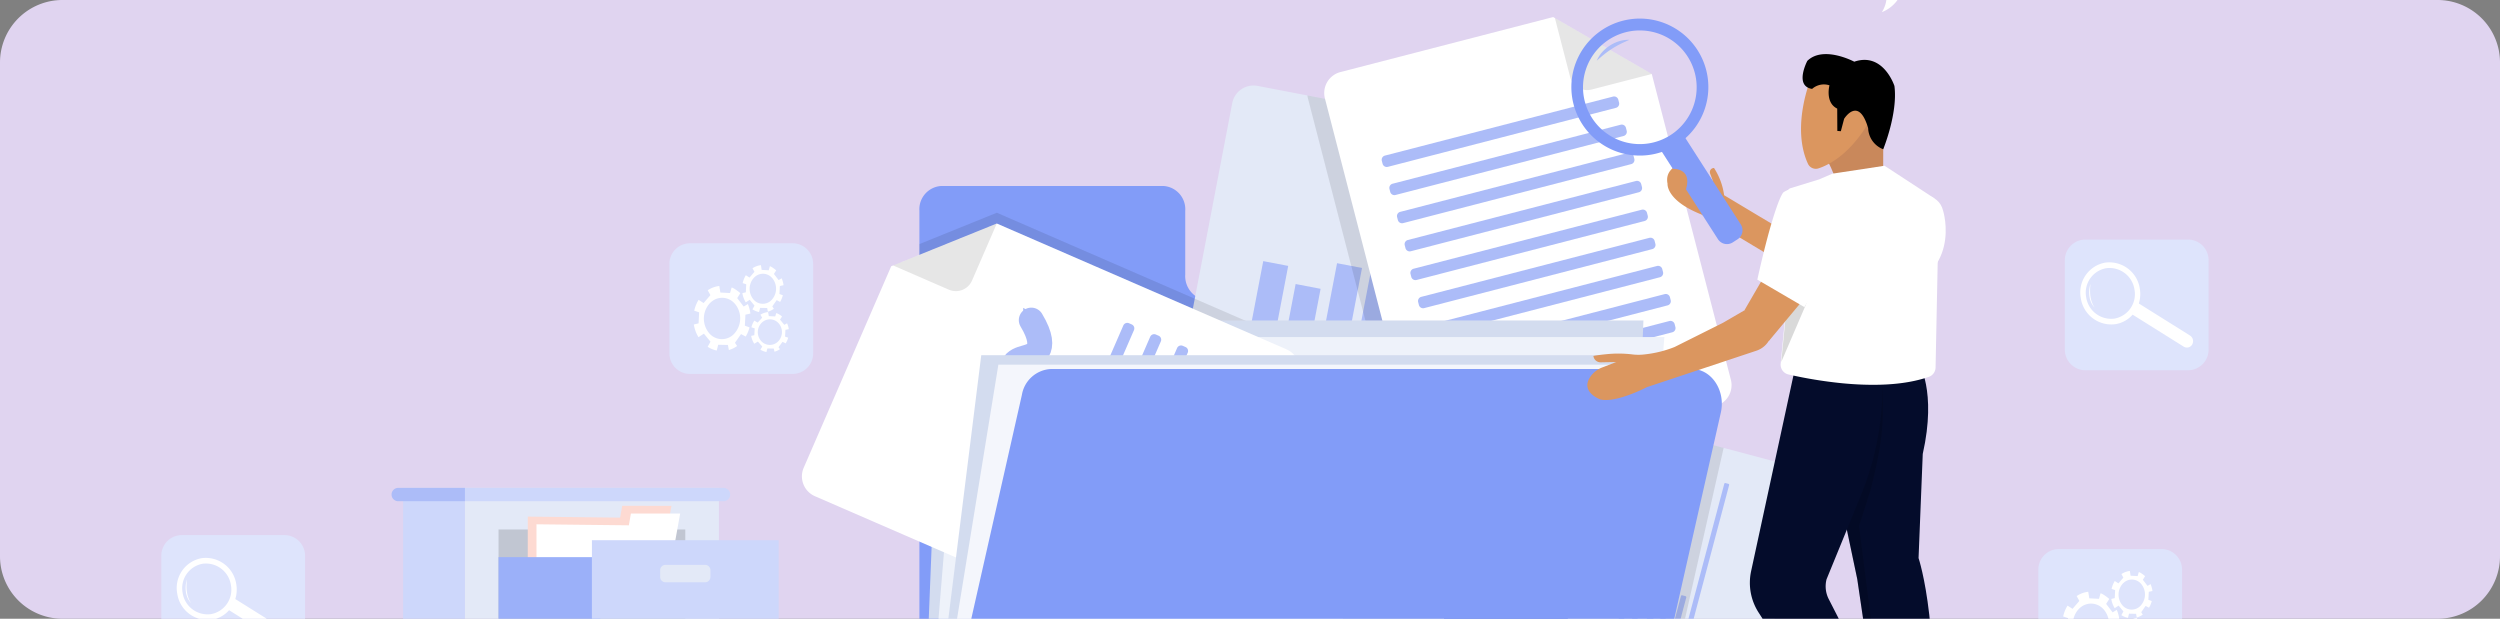 <svg xmlns="http://www.w3.org/2000/svg" xmlns:xlink="http://www.w3.org/1999/xlink" width="400" height="99" viewBox="0 0 400 99">
  <rect x="0" y="0" width="400" height="99" fill="#808080" stroke="none"/>
  <defs>
    <clipPath id="clip-path">
      <rect id="Rectángulo_409750" data-name="Rectángulo 409750" width="400" height="99" rx="10" transform="translate(1020.051 404)" fill="#c6e9f3"/>
    </clipPath>
    <clipPath id="clip-path-2">
      <rect id="Rectángulo_409749" data-name="Rectángulo 409749" width="348.384" height="152.119" fill="none"/>
    </clipPath>
    <clipPath id="clip-path-4">
      <rect id="Rectángulo_409717" data-name="Rectángulo 409717" width="343.229" height="5.947" fill="none"/>
    </clipPath>
    <clipPath id="clip-path-5">
      <rect id="Rectángulo_409718" data-name="Rectángulo 409718" width="12.058" height="14.716" fill="none"/>
    </clipPath>
    <clipPath id="clip-path-6">
      <rect id="Rectángulo_409725" data-name="Rectángulo 409725" width="36.916" height="61.006" fill="none"/>
    </clipPath>
    <clipPath id="clip-path-7">
      <rect id="Rectángulo_409726" data-name="Rectángulo 409726" width="60.816" height="67.759" fill="none"/>
    </clipPath>
    <clipPath id="clip-path-8">
      <rect id="Rectángulo_409727" data-name="Rectángulo 409727" width="15.499" height="11.523" fill="none"/>
    </clipPath>
    <clipPath id="clip-path-9">
      <rect id="Rectángulo_409728" data-name="Rectángulo 409728" width="16.586" height="10.819" fill="none"/>
    </clipPath>
    <clipPath id="clip-path-10">
      <rect id="Rectángulo_409729" data-name="Rectángulo 409729" width="15.393" height="11.71" fill="none"/>
    </clipPath>
    <clipPath id="clip-path-11">
      <rect id="Rectángulo_409730" data-name="Rectángulo 409730" width="62.617" height="60.413" fill="none"/>
    </clipPath>
    <clipPath id="clip-path-12">
      <rect id="Rectángulo_409731" data-name="Rectángulo 409731" width="29.733" height="13.768" fill="none"/>
    </clipPath>
    <clipPath id="clip-path-13">
      <rect id="Rectángulo_409732" data-name="Rectángulo 409732" width="5.319" height="3.673" fill="none"/>
    </clipPath>
    <clipPath id="clip-path-14">
      <rect id="Rectángulo_409733" data-name="Rectángulo 409733" width="5.37" height="4.693" fill="none"/>
    </clipPath>
    <clipPath id="clip-path-16">
      <rect id="Rectángulo_409735" data-name="Rectángulo 409735" width="5.345" height="4.183" fill="none"/>
    </clipPath>
    <clipPath id="clip-path-17">
      <rect id="Rectángulo_409739" data-name="Rectángulo 409739" width="29.882" height="17.158" fill="none"/>
    </clipPath>
    <clipPath id="clip-path-19">
      <rect id="Rectángulo_409745" data-name="Rectángulo 409745" width="12.392" height="66.65" fill="none"/>
    </clipPath>
    <clipPath id="clip-path-20">
      <rect id="Rectángulo_409746" data-name="Rectángulo 409746" width="5.375" height="2.183" fill="none"/>
    </clipPath>
    <clipPath id="clip-path-21">
      <rect id="Rectángulo_409747" data-name="Rectángulo 409747" width="5.332" height="18.204" fill="none"/>
    </clipPath>
  </defs>
  <g id="Grupo_1113794" data-name="Grupo 1113794" transform="translate(-1020.051 -404)">
    <path id="Trazado_920601" data-name="Trazado 920601" d="M10,0H390a10,10,0,0,1,10,10V89a10,10,0,0,1-10,10H10A10,10,0,0,1,0,89V10A10,10,0,0,1,10,0Z" transform="translate(1020.051 404)" fill="#e0d4f0"/>
    <g id="Enmascarar_grupo_1099013" data-name="Enmascarar grupo 1099013" clip-path="url(#clip-path)">
      <g id="Grupo_1113644" data-name="Grupo 1113644" transform="translate(1045.859 391.717)">
        <g id="Grupo_1113643" data-name="Grupo 1113643" clip-path="url(#clip-path-2)">
          <g id="Grupo_1113642" data-name="Grupo 1113642" transform="translate(0 0)">
            <g id="Grupo_1113641" data-name="Grupo 1113641" clip-path="url(#clip-path-2)">
              <g id="Grupo_1113589" data-name="Grupo 1113589" transform="translate(5.155 146.172)" opacity="0.15">
                <g id="Grupo_1113588" data-name="Grupo 1113588">
                  <g id="Grupo_1113587" data-name="Grupo 1113587" clip-path="url(#clip-path-4)">
                    <path id="Trazado_919091" data-name="Trazado 919091" d="M406.021,1783.525c0,1.642-76.835,2.973-171.615,2.973-53.479,0-101.243-.424-132.717-1.088-7.249-.153-13.634-.319-19.024-.5-3.551-.116-6.671-.237-9.323-.362-6.824-.32-10.55-.666-10.55-1.028,0-.461,6.049-.9,16.845-1.286,4.421-.16,9.638-.312,15.562-.453,31.17-.748,81.91-1.235,139.208-1.235,50.4,0,95.727.376,127.124.976,27.645.528,44.491,1.229,44.491,2" transform="translate(-62.792 -1780.552)" fill="#040c2b"/>
                  </g>
                </g>
              </g>
              <path id="Trazado_919092" data-name="Trazado 919092" d="M1590.009,537.771V618.3H1477.537V516.145a3.728,3.728,0,0,1,3.417-3.976h35.7a3.728,3.728,0,0,1,3.417,3.976v10.169a3.9,3.9,0,0,0,3.57,4.154h60.093c3.466,0,6.276,3.27,6.276,7.3" transform="translate(-1356.24 -470.123)" fill="#829cf8"/>
              <path id="Trazado_919093" data-name="Trazado 919093" d="M2009.656,337.947l-7.311,38.157-2.2,11.47a3.466,3.466,0,0,1-4.056,2.752l-43.883-8.408a3.466,3.466,0,0,1-2.752-4.056l11.258-58.761a3.466,3.466,0,0,1,4.056-2.752l7.969,1.527,26.552,5.087.186.268Z" transform="translate(-1789.361 -290.321)" fill="#e3e9f7"/>
              <g id="Grupo_1113592" data-name="Grupo 1113592" transform="translate(208.237 32.91)" opacity="0.1">
                <g id="Grupo_1113591" data-name="Grupo 1113591">
                  <g id="Grupo_1113590" data-name="Grupo 1113590" clip-path="url(#clip-path-5)">
                    <path id="Trazado_919094" data-name="Trazado 919094" d="M2548.635,415.6l-9.767-1.872a2.821,2.821,0,0,1-2.24-3.3l1.829-9.543Z" transform="translate(-2536.578 -400.879)"/>
                  </g>
                </g>
              </g>
              <path id="Trazado_919095" data-name="Trazado 919095" d="M2097.59,900.473l-37.675-7.218a.359.359,0,0,1-.285-.42l.215-1.12a.358.358,0,0,1,.419-.285l37.675,7.218a.359.359,0,0,1,.285.42l-.215,1.12a.359.359,0,0,1-.419.285" transform="translate(-1890.542 -818.243)" fill="#acbcf8"/>
              <path id="Trazado_919096" data-name="Trazado 919096" d="M2083.488,951.814l-37.675-7.218a.358.358,0,0,1-.285-.42l.215-1.12a.359.359,0,0,1,.42-.285l37.675,7.218a.359.359,0,0,1,.285.42l-.215,1.12a.359.359,0,0,1-.42.285" transform="translate(-1877.598 -865.369)" fill="#acbcf8"/>
              <rect id="Rectángulo_409719" data-name="Rectángulo 409719" width="9.878" height="4.067" transform="matrix(0.188, -0.982, 0.982, 0.188, 174.454, 63.763)" fill="#acbcf8"/>
              <rect id="Rectángulo_409720" data-name="Rectángulo 409720" width="7.253" height="4.067" transform="matrix(0.188, -0.982, 0.982, 0.188, 180.13, 64.851)" fill="#acbcf8"/>
              <rect id="Rectángulo_409721" data-name="Rectángulo 409721" width="11.775" height="4.067" transform="matrix(0.188, -0.982, 0.982, 0.188, 185.907, 65.958)" fill="#acbcf8"/>
              <rect id="Rectángulo_409722" data-name="Rectángulo 409722" width="14.036" height="4.067" transform="matrix(0.188, -0.982, 0.982, 0.188, 191.364, 67.003)" fill="#acbcf8"/>
              <rect id="Rectángulo_409723" data-name="Rectángulo 409723" width="11.775" height="4.067" transform="translate(196.784 68.042) rotate(-79.153)" fill="#acbcf8"/>
              <rect id="Rectángulo_409724" data-name="Rectángulo 409724" width="17.275" height="4.067" transform="translate(202.24 69.087) rotate(-79.153)" fill="#acbcf8"/>
              <g id="Grupo_1113595" data-name="Grupo 1113595" transform="translate(183.379 27.555)" opacity="0.1">
                <g id="Grupo_1113594" data-name="Grupo 1113594">
                  <g id="Grupo_1113593" data-name="Grupo 1113593" clip-path="url(#clip-path-6)">
                    <path id="Trazado_919097" data-name="Trazado 919097" d="M2270.693,355.72l-7.311,38.157-10.309,2.666a3.466,3.466,0,0,1-4.224-2.487l-.256-.992-.516-1.991-.692-2.677-.515-1.991-2.812-10.868-1.368-5.288-.872-3.368-1.024-3.957-6.929-26.79a3.429,3.429,0,0,1-.09-.484l26.552,5.087.186.268Z" transform="translate(-2233.777 -335.649)"/>
                  </g>
                </g>
              </g>
              <g id="Grupo_1113598" data-name="Grupo 1113598" transform="translate(121.297 46.321)" opacity="0.1">
                <g id="Grupo_1113597" data-name="Grupo 1113597">
                  <g id="Grupo_1113596" data-name="Grupo 1113596" clip-path="url(#clip-path-7)">
                    <path id="Trazado_919098" data-name="Trazado 919098" d="M1538.065,588.93l-17.8,40.982a3.465,3.465,0,0,1-4.559,1.8l-38.167-16.579v-45.88l12.384-5.013,46.346,20.131a3.467,3.467,0,0,1,1.8,4.56" transform="translate(-1477.537 -564.239)"/>
                  </g>
                </g>
              </g>
              <path id="Trazado_919099" data-name="Trazado 919099" d="M2318.925,191.982l12.654,48.92a3.466,3.466,0,0,1-2.487,4.223l-43.258,11.19a3.466,3.466,0,0,1-4.223-2.487L2266.627,195.9a3.466,3.466,0,0,1,2.487-4.223l34.03-8.8.282.162Z" transform="translate(-2080.449 -167.865)" fill="#fff"/>
              <g id="Grupo_1113601" data-name="Grupo 1113601" transform="translate(222.976 15.176)" opacity="0.1">
                <g id="Grupo_1113600" data-name="Grupo 1113600">
                  <g id="Grupo_1113599" data-name="Grupo 1113599" clip-path="url(#clip-path-8)">
                    <path id="Trazado_919100" data-name="Trazado 919100" d="M2731.623,193.8l-9.627,2.49a2.822,2.822,0,0,1-3.438-2.025l-2.433-9.407Z" transform="translate(-2716.124 -184.857)"/>
                  </g>
                </g>
              </g>
              <path id="Trazado_919101" data-name="Trazado 919101" d="M2416.012,339.459l-36.494,9.44a.691.691,0,0,1-.842-.5l-.119-.461a.691.691,0,0,1,.5-.842l36.494-9.44a.691.691,0,0,1,.842.5l.119.461a.691.691,0,0,1-.5.842" transform="translate(-2183.272 -309.92)" fill="#acbcf8"/>
              <path id="Trazado_919102" data-name="Trazado 919102" d="M2430.9,394.294l-36.494,9.44a.691.691,0,0,1-.842-.5l-.119-.461a.691.691,0,0,1,.5-.842l36.494-9.44a.691.691,0,0,1,.842.5l.119.461a.691.691,0,0,1-.5.842" transform="translate(-2196.937 -360.253)" fill="#acbcf8"/>
              <path id="Trazado_919103" data-name="Trazado 919103" d="M2445.786,449.13l-36.494,9.44a.691.691,0,0,1-.842-.5l-.119-.461a.691.691,0,0,1,.5-.842l36.494-9.44a.691.691,0,0,1,.842.5l.119.461a.691.691,0,0,1-.5.842" transform="translate(-2210.602 -410.588)" fill="#acbcf8"/>
              <path id="Trazado_919104" data-name="Trazado 919104" d="M2460.672,503.965l-36.494,9.44a.691.691,0,0,1-.842-.5l-.119-.461a.691.691,0,0,1,.5-.842l36.494-9.44a.691.691,0,0,1,.842.5l.119.461a.691.691,0,0,1-.5.842" transform="translate(-2224.266 -460.921)" fill="#acbcf8"/>
              <path id="Trazado_919105" data-name="Trazado 919105" d="M2471.936,559.946l-36.494,9.44a.691.691,0,0,1-.842-.5l-.119-.461a.691.691,0,0,1,.5-.842l36.494-9.44a.691.691,0,0,1,.842.5l.119.461a.691.691,0,0,1-.5.842" transform="translate(-2234.605 -512.306)" fill="#acbcf8"/>
              <path id="Trazado_919106" data-name="Trazado 919106" d="M2486.822,614.781l-36.494,9.44a.691.691,0,0,1-.842-.5l-.119-.461a.691.691,0,0,1,.5-.842l36.494-9.44a.691.691,0,0,1,.842.5l.119.461a.691.691,0,0,1-.5.842" transform="translate(-2248.269 -562.64)" fill="#acbcf8"/>
              <path id="Trazado_919107" data-name="Trazado 919107" d="M2501.709,669.616l-36.494,9.44a.691.691,0,0,1-.842-.5l-.119-.461a.691.691,0,0,1,.5-.842l36.494-9.44a.691.691,0,0,1,.842.5l.119.461a.691.691,0,0,1-.5.842" transform="translate(-2261.934 -612.973)" fill="#acbcf8"/>
              <path id="Trazado_919108" data-name="Trazado 919108" d="M2516.6,724.452l-36.494,9.44a.691.691,0,0,1-.842-.5l-.119-.461a.691.691,0,0,1,.5-.842l36.494-9.44a.691.691,0,0,1,.842.5l.119.461a.691.691,0,0,1-.5.842" transform="translate(-2275.598 -663.307)" fill="#acbcf8"/>
              <path id="Trazado_919109" data-name="Trazado 919109" d="M2525.831,776.887l-36.494,9.44a.691.691,0,0,1-.842-.5l-.119-.46a.691.691,0,0,1,.5-.842l36.494-9.44a.691.691,0,0,1,.842.5l.119.461a.691.691,0,0,1-.5.842" transform="translate(-2284.075 -711.438)" fill="#acbcf8"/>
              <path id="Trazado_919110" data-name="Trazado 919110" d="M1590.268,858.868H1477.826l3.378-84.618h112.442Z" transform="translate(-1356.506 -710.689)" fill="#d3dcef"/>
              <path id="Trazado_919111" data-name="Trazado 919111" d="M1590.268,888.548H1477.826l6.736-81.964H1597Z" transform="translate(-1356.506 -740.369)" fill="#eef2fa"/>
              <path id="Trazado_919112" data-name="Trazado 919112" d="M1279.764,585.235l46.346,20.132a3.466,3.466,0,0,1,1.8,4.56l-17.8,40.982a3.466,3.466,0,0,1-4.56,1.8L1250.67,628.87a3.466,3.466,0,0,1-1.8-4.56l14-32.239.3-.122Z" transform="translate(-1146.084 -537.191)" fill="#fff"/>
              <g id="Grupo_1113604" data-name="Grupo 1113604" transform="translate(117.094 48.045)" opacity="0.1">
                <g id="Grupo_1113603" data-name="Grupo 1113603">
                  <g id="Grupo_1113602" data-name="Grupo 1113602" clip-path="url(#clip-path-9)">
                    <path id="Trazado_919113" data-name="Trazado 919113" d="M1442.934,585.235l-3.962,9.121a2.821,2.821,0,0,1-3.712,1.464l-8.912-3.871Z" transform="translate(-1426.348 -585.235)"/>
                  </g>
                </g>
              </g>
              <path id="Trazado_919114" data-name="Trazado 919114" d="M1708.125,780.063l-15.018,34.574a.691.691,0,0,1-.909.359l-.436-.19a.691.691,0,0,1-.359-.909l15.018-34.574a.691.691,0,0,1,.909-.359l.436.19a.691.691,0,0,1,.358.909" transform="translate(-1552.497 -714.964)" fill="#acbcf8"/>
              <path id="Trazado_919115" data-name="Trazado 919115" d="M1760.507,802.075l-15.018,34.574a.691.691,0,0,1-.909.359l-.436-.19a.691.691,0,0,1-.359-.909l15.018-34.574a.691.691,0,0,1,.909-.358l.436.19a.691.691,0,0,1,.359.909" transform="translate(-1600.579 -735.169)" fill="#acbcf8"/>
              <path id="Trazado_919116" data-name="Trazado 919116" d="M1812.891,824.088l-15.018,34.574a.691.691,0,0,1-.909.359l-.436-.19a.691.691,0,0,1-.359-.909l15.018-34.574a.691.691,0,0,1,.909-.359l.436.19a.691.691,0,0,1,.359.909" transform="translate(-1648.662 -755.374)" fill="#acbcf8"/>
              <path id="Trazado_919117" data-name="Trazado 919117" d="M1859.9,849.077l-15.018,34.574a.691.691,0,0,1-.909.359l-.436-.19a.691.691,0,0,1-.359-.909l15.018-34.574a.691.691,0,0,1,.909-.359l.436.19a.691.691,0,0,1,.359.909" transform="translate(-1691.816 -778.312)" fill="#acbcf8"/>
              <path id="Trazado_919118" data-name="Trazado 919118" d="M1604.809,802.566c-.97-.915-2.015-2.208-1.811-3.557.239-1.58,1.959-1.71,2.564-3.574.7-2.166-1.158-3.41-.341-5.1.8-1.665,2.88-1.027,3.67-2.561,1.119-2.175-2.335-4.858-1.23-6.98.813-1.56,3.109-.933,3.983-2.425.451-.77.549-2.146-1.063-4.831" transform="translate(-1471.379 -710.034)" fill="none" stroke="#acbcf8" stroke-linecap="round" stroke-miterlimit="10" stroke-width="4"/>
              <path id="Trazado_919119" data-name="Trazado 919119" d="M1682.561,751.185l-2.928-1.466.194,3.269Z" transform="translate(-1541.745 -688.172)" fill="#acbcf8"/>
              <path id="Trazado_919120" data-name="Trazado 919120" d="M1590.268,920.925H1477.826l9.873-79.068h112.442Z" transform="translate(-1356.506 -772.746)" fill="#d3dcef"/>
              <path id="Trazado_919121" data-name="Trazado 919121" d="M1590.268,937.873H1477.826l12.612-77.552H1602.88Z" transform="translate(-1356.506 -789.694)" fill="#f4f6fc"/>
              <path id="Trazado_919122" data-name="Trazado 919122" d="M2358.326,917.56l-11.462,43.187a3.466,3.466,0,0,1-4.239,2.46l-9.176-2.436L2284.8,947.859a3.465,3.465,0,0,1-2.46-4.239l9.016-33.973.28-.166,15.393-9.122,37.81,10.035,11.029,2.927a3.466,3.466,0,0,1,2.46,4.238" transform="translate(-2094.865 -826.445)" fill="#e3e9f7"/>
              <g id="Grupo_1113607" data-name="Grupo 1113607" transform="translate(196.769 73.914)" opacity="0.1">
                <g id="Grupo_1113606" data-name="Grupo 1113606">
                  <g id="Grupo_1113605" data-name="Grupo 1113605" clip-path="url(#clip-path-10)">
                    <path id="Trazado_919123" data-name="Trazado 919123" d="M2412.28,900.359l-2.551,9.612a2.822,2.822,0,0,1-3.451,2l-9.392-2.492Z" transform="translate(-2396.887 -900.359)"/>
                  </g>
                </g>
              </g>
              <path id="Trazado_919124" data-name="Trazado 919124" d="M2468.748,1066.268a13.906,13.906,0,0,1,9.873,17.008l-.008.031a13.906,13.906,0,1,1-9.865-17.04" transform="translate(-2250.038 -978.304)" fill="#0f31ac"/>
              <path id="Trazado_919125" data-name="Trazado 919125" d="M2473.991,1066.268a13.906,13.906,0,0,1,9.873,17.008l-26.881-7.135a13.906,13.906,0,0,1,17.008-9.873" transform="translate(-2255.28 -978.304)" fill="#829cf8"/>
              <path id="Trazado_919126" data-name="Trazado 919126" d="M2506.838,1235.515l13.472,3.576a13.909,13.909,0,0,1-23.612,5.877Z" transform="translate(-2291.735 -1134.087)" fill="#acbcf8"/>
              <path id="Trazado_919127" data-name="Trazado 919127" d="M2818.942,1221.59l-5.13,19.33a.164.164,0,0,1-.2.117l-.51-.135a.165.165,0,0,1-.117-.2l5.131-19.33a.165.165,0,0,1,.2-.117l.51.135a.164.164,0,0,1,.116.2" transform="translate(-2582.05 -1120.991)" fill="#acbcf8"/>
              <path id="Trazado_919128" data-name="Trazado 919128" d="M2846.361,1097.934l-7.969,30.024a.16.16,0,0,1-.2.113l-.5-.132a.16.16,0,0,1-.113-.2l7.969-30.024a.16.16,0,0,1,.2-.113l.5.132a.16.16,0,0,1,.113.2" transform="translate(-2604.634 -1007.495)" fill="#acbcf8"/>
              <path id="Trazado_919129" data-name="Trazado 919129" d="M2868.486,1324.266l-3.179,11.977a.191.191,0,0,1-.234.136l-.594-.158a.191.191,0,0,1-.136-.234l3.179-11.977a.191.191,0,0,1,.234-.136l.594.158a.191.191,0,0,1,.136.234" transform="translate(-2629.194 -1215.186)" fill="#acbcf8"/>
              <path id="Trazado_919130" data-name="Trazado 919130" d="M2896.9,1144.032l-7.263,27.366a.154.154,0,0,1-.188.109l-.479-.127a.154.154,0,0,1-.109-.188l7.263-27.366a.154.154,0,0,1,.188-.109l.479.127a.154.154,0,0,1,.109.188" transform="translate(-2651.696 -1049.82)" fill="#acbcf8"/>
              <path id="Trazado_919131" data-name="Trazado 919131" d="M2920.21,1310.123l-3.793,14.29a.168.168,0,0,1-.206.12l-.524-.139a.169.169,0,0,1-.12-.206l3.793-14.29a.169.169,0,0,1,.206-.12l.523.139a.168.168,0,0,1,.12.206" transform="translate(-2676.213 -1202.248)" fill="#acbcf8"/>
              <path id="Trazado_919132" data-name="Trazado 919132" d="M2949.627,1091.379l-8.707,32.806a.154.154,0,0,1-.188.109l-.479-.127a.154.154,0,0,1-.109-.189l8.707-32.806a.154.154,0,0,1,.188-.109l.479.127a.154.154,0,0,1,.109.188" transform="translate(-2698.772 -1001.49)" fill="#acbcf8"/>
              <path id="Trazado_919133" data-name="Trazado 919133" d="M2795.846,1517.894a.984.984,0,1,1-1.2.7.984.984,0,0,1,1.2-.7" transform="translate(-2565.191 -1393.254)" fill="#0f31ac"/>
              <path id="Trazado_919134" data-name="Trazado 919134" d="M2847.134,1531.506a.984.984,0,1,1-1.2.7.984.984,0,0,1,1.2-.7" transform="translate(-2612.267 -1405.749)" fill="#acbcf8"/>
              <path id="Trazado_919135" data-name="Trazado 919135" d="M2898.419,1545.118a.984.984,0,1,1-1.2.7.983.983,0,0,1,1.2-.7" transform="translate(-2659.343 -1418.243)" fill="#829cf8"/>
              <g id="Grupo_1113610" data-name="Grupo 1113610" transform="translate(187.356 73.914)" opacity="0.1">
                <g id="Grupo_1113609" data-name="Grupo 1113609">
                  <g id="Grupo_1113608" data-name="Grupo 1113608" clip-path="url(#clip-path-11)">
                    <path id="Trazado_919136" data-name="Trazado 919136" d="M2344.837,910.394l-11.387,50.378L2284.8,947.859a3.465,3.465,0,0,1-2.46-4.239l9.016-33.973.28-.166,15.393-9.122Z" transform="translate(-2282.22 -900.359)"/>
                  </g>
                </g>
              </g>
              <path id="Trazado_919137" data-name="Trazado 919137" d="M1477.076,945.668h112.472l15.794-69.873c.8-3.529-1.49-6.982-4.626-6.982h-102.58a4.971,4.971,0,0,0-4.626,4.15Z" transform="translate(-1355.818 -797.489)" fill="#829cf8"/>
              <g id="Grupo_1113613" data-name="Grupo 1113613" transform="translate(206.094 131.971)" opacity="0.15">
                <g id="Grupo_1113612" data-name="Grupo 1113612">
                  <g id="Grupo_1113611" data-name="Grupo 1113611" clip-path="url(#clip-path-12)">
                    <path id="Trazado_919138" data-name="Trazado 919138" d="M2510.482,1621.339l2.859-13.768h26.873l-2.86,13.768Z" transform="translate(-2510.482 -1607.572)"/>
                  </g>
                </g>
              </g>
              <path id="Trazado_919139" data-name="Trazado 919139" d="M494.733,1698.849l-1.3,3.673-1.7,4.8h-2.567l.242-4.8.185-3.673Z" transform="translate(-449.013 -1559.384)" fill="#acbcf8"/>
              <path id="Trazado_919140" data-name="Trazado 919140" d="M849.1,1707.317h-2.567l-1.335-3.775-1.66-4.693h5.134l.237,4.693Z" transform="translate(-774.291 -1559.384)" fill="#acbcf8"/>
              <g id="Grupo_1113616" data-name="Grupo 1113616" transform="translate(40.4 139.465)" opacity="0.1">
                <g id="Grupo_1113615" data-name="Grupo 1113615">
                  <g id="Grupo_1113614" data-name="Grupo 1113614" clip-path="url(#clip-path-13)">
                    <path id="Trazado_919141" data-name="Trazado 919141" d="M492.31,1698.849h5.134l-1.3,3.673h-4.02Z" transform="translate(-492.125 -1698.849)"/>
                  </g>
                </g>
              </g>
              <g id="Grupo_1113619" data-name="Grupo 1113619" transform="translate(69.249 138.445)" opacity="0.1">
                <g id="Grupo_1113618" data-name="Grupo 1113618">
                  <g id="Grupo_1113617" data-name="Grupo 1113617" clip-path="url(#clip-path-14)">
                    <path id="Trazado_919142" data-name="Trazado 919142" d="M848.673,1686.421l.237,4.693H845.2l-1.66-4.693Z" transform="translate(-843.54 -1686.421)"/>
                  </g>
                </g>
              </g>
              <path id="Trazado_919143" data-name="Trazado 919143" d="M983.8,1707.317H981.23l-1.516-4.285-1.479-4.183h5.134l.211,4.183Z" transform="translate(-897.928 -1559.384)" fill="#acbcf8"/>
              <path id="Trazado_919144" data-name="Trazado 919144" d="M638.114,1698.849l-1.3,3.673-1.7,4.8h-2.567l.242-4.8.185-3.673Z" transform="translate(-580.624 -1559.384)" fill="#acbcf8"/>
              <g id="Grupo_1113622" data-name="Grupo 1113622" transform="translate(52.171 139.465)" opacity="0.1">
                <g id="Grupo_1113621" data-name="Grupo 1113621">
                  <g id="Grupo_1113620" data-name="Grupo 1113620" clip-path="url(#clip-path-13)">
                    <path id="Trazado_919145" data-name="Trazado 919145" d="M635.691,1698.849h5.134l-1.3,3.673h-4.02Z" transform="translate(-635.505 -1698.849)"/>
                  </g>
                </g>
              </g>
              <g id="Grupo_1113625" data-name="Grupo 1113625" transform="translate(80.307 138.955)" opacity="0.1">
                <g id="Grupo_1113624" data-name="Grupo 1113624">
                  <g id="Grupo_1113623" data-name="Grupo 1113623" clip-path="url(#clip-path-16)">
                    <path id="Trazado_919146" data-name="Trazado 919146" d="M983.58,1696.818h-3.866l-1.479-4.183h5.134Z" transform="translate(-978.235 -1692.635)"/>
                  </g>
                </g>
              </g>
              <rect id="Rectángulo_409736" data-name="Rectángulo 409736" width="40.636" height="51.103" transform="translate(48.58 90.344)" fill="#e3e9f7"/>
              <rect id="Rectángulo_409737" data-name="Rectángulo 409737" width="9.892" height="51.103" transform="translate(38.688 90.344)" fill="#cdd7fb"/>
              <path id="Trazado_919147" data-name="Trazado 919147" d="M591.767,1102.634h41.375a1.067,1.067,0,0,0,0-2.135H591.767Z" transform="translate(-543.187 -1010.155)" fill="#cdd7fb"/>
              <path id="Trazado_919148" data-name="Trazado 919148" d="M460.506,1102.634H449.834a1.067,1.067,0,0,1,0-2.135h10.672Z" transform="translate(-411.926 -1010.155)" fill="#acbcf8"/>
              <g id="Grupo_1113628" data-name="Grupo 1113628" transform="translate(53.957 119.775)" opacity="0.15">
                <g id="Grupo_1113627" data-name="Grupo 1113627">
                  <g id="Grupo_1113626" data-name="Grupo 1113626" clip-path="url(#clip-path-17)">
                    <rect id="Rectángulo_409738" data-name="Rectángulo 409738" width="29.882" height="17.158"/>
                  </g>
                </g>
              </g>
              <rect id="Rectángulo_409740" data-name="Rectángulo 409740" width="29.061" height="16.337" transform="translate(54.368 120.185)" fill="#cdd7fb"/>
              <g id="Grupo_1113631" data-name="Grupo 1113631" transform="translate(53.957 96.994)" opacity="0.15">
                <g id="Grupo_1113630" data-name="Grupo 1113630">
                  <g id="Grupo_1113629" data-name="Grupo 1113629" clip-path="url(#clip-path-17)">
                    <rect id="Rectángulo_409741" data-name="Rectángulo 409741" width="29.882" height="17.158"/>
                  </g>
                </g>
              </g>
              <path id="Trazado_919149" data-name="Trazado 919149" d="M737.253,1135.5l-2.134,11.821H714.267v-10.1l14.777.164.328-1.888Z" transform="translate(-655.63 -1042.282)" fill="#fddad2"/>
              <path id="Trazado_919150" data-name="Trazado 919150" d="M754.253,1150.5l-2.134,11.821H731.267v-10.1l14.777.164.328-1.888Z" transform="translate(-671.235 -1056.051)" fill="#fff"/>
              <path id="Trazado_919151" data-name="Trazado 919151" d="M791.122,1515.29h6.334a.855.855,0,0,0,.855-.855v-1.08a.855.855,0,0,0-.855-.855h-6.334a.855.855,0,0,0-.855.855v1.08a.855.855,0,0,0,.855.855" transform="translate(-725.391 -1388.332)" fill="#e3e9f7"/>
              <rect id="Rectángulo_409743" data-name="Rectángulo 409743" width="16.296" height="14.448" transform="translate(53.957 101.427)" fill="#9bb0f9"/>
              <rect id="Rectángulo_409744" data-name="Rectángulo 409744" width="29.882" height="17.158" transform="translate(68.898 98.718)" fill="#cdd7fb"/>
              <path id="Trazado_919152" data-name="Trazado 919152" d="M973.122,1253.29h6.334a.855.855,0,0,0,.855-.855v-1.08a.855.855,0,0,0-.855-.855h-6.334a.855.855,0,0,0-.855.855v1.08a.855.855,0,0,0,.855.855" transform="translate(-892.45 -1147.841)" fill="#e3e9f7"/>
              <path id="Trazado_919153" data-name="Trazado 919153" d="M2968.4,483.284l-2.978-5.582-8.114,3.3-13.4-8.036a10.668,10.668,0,0,0-1.614-4.357.658.658,0,0,0-.628.887l.473,1.276s-2.476-3.108-4.705-2.9c0,0-3.136.491-2.579,3.267,0,0-.283,2.642,5.395,4.9l15.527,9.333a3.356,3.356,0,0,0,2.524.384Z" transform="translate(-2693.856 -429.448)" fill="#db965f"/>
              <path id="Trazado_919154" data-name="Trazado 919154" d="M3372.359,1664.828l-5.307.2-.153-4.041-.033-.9-.083-2.183,5.307.6.067,1.579.058,1.377Z" transform="translate(-3090.392 -1521.805)" fill="#db965f"/>
              <path id="Trazado_919155" data-name="Trazado 919155" d="M3231.143,1702.3a7.363,7.363,0,0,0-1-5.474s-2.957,1.934-5.306-.591c0,0-2.189.32-7.709,3.433-.619.349-1.255.668-1.9.959a7.886,7.886,0,0,0-2.991,2.114,1.788,1.788,0,0,0,.968,2.752c2.265.661,8.628,1.891,16.864-1.817a1.877,1.877,0,0,0,1.073-1.378" transform="translate(-2948.229 -1556.983)" fill="#040c2b"/>
              <path id="Trazado_919156" data-name="Trazado 919156" d="M3236.254,924.207h-6.383l-4.837-32.851-6.841-32.483-.347-1.644,14.912-.413,2.085-.058s2.956,4.434.672,14.578L3234.843,888s4.1,12.092,1.411,36.21" transform="translate(-2953.682 -786.424)" fill="#040c2b"/>
              <g id="Grupo_1113634" data-name="Grupo 1113634" transform="translate(264.511 71.133)" opacity="0.15">
                <g id="Grupo_1113633" data-name="Grupo 1113633">
                  <g id="Grupo_1113632" data-name="Grupo 1113632" clip-path="url(#clip-path-19)">
                    <path id="Trazado_919157" data-name="Trazado 919157" d="M3234.463,933.133h-.714l-4.837-32.851-6.841-32.483,5.832-1.317,5.018.3c0,7.4.684,9.2-1.9,19.311l-1.825,5.7Z" transform="translate(-3222.071 -866.483)"/>
                  </g>
                </g>
              </g>
              <path id="Trazado_919158" data-name="Trazado 919158" d="M3306.092,1577.915l-.769.517-3.637,2.449-1.163-1.728-1.1-1.627-1.237-1.838-.129-.192-.354-.526.376-.178,4.454-2.1.016.023,1.648,2.424Z" transform="translate(-3026.987 -1443.581)" fill="#db965f"/>
              <path id="Trazado_919159" data-name="Trazado 919159" d="M3248.267,1608.52c-4.97,7.565-11.027,9.89-13.144,10.5a1.7,1.7,0,0,1-2.165-1.508,7.162,7.162,0,0,1,1.357-3.718c.4-.62.769-1.258,1.111-1.911a37.618,37.618,0,0,1,3.977-6.363,6.264,6.264,0,0,1,.586-.642c3.344.841,4.773-2.392,4.773-2.392a6.927,6.927,0,0,1,3.277,2.973c.156.266.287.521.4.758a2.375,2.375,0,0,1-.168,2.3" transform="translate(-2967.548 -1470.932)" fill="#040c2b"/>
              <path id="Trazado_919160" data-name="Trazado 919160" d="M3118.959,920.747l-.979.669-.467.318-4.362,2.977-.139.1-.961.656-12.766-19.807-1.778-2.779a8.8,8.8,0,0,1-1.19-6.608l6.977-32.257,1.337-.05,12.626-.471.05,1.32a46.382,46.382,0,0,1-3.418,19.313l-5.5,13.44a4.491,4.491,0,0,0,.347,3.174l6.291,12.317Z" transform="translate(-2841.947 -792.604)" fill="#040c2b"/>
              <g id="Grupo_1113637" data-name="Grupo 1113637" transform="translate(276.391 136.104)" opacity="0.15">
                <g id="Grupo_1113636" data-name="Grupo 1113636">
                  <g id="Grupo_1113635" data-name="Grupo 1113635" clip-path="url(#clip-path-20)">
                    <path id="Trazado_919161" data-name="Trazado 919161" d="M3372.158,1660.092h-5.292l-.083-2.183,5.307.6Z" transform="translate(-3366.783 -1657.909)"/>
                  </g>
                </g>
              </g>
              <path id="Trazado_919162" data-name="Trazado 919162" d="M3223.994,329.072l-.013,6.448-7.288,2.377s-1.6-5.476-3.62-5.961.013-.159.013-.159l8.85-9.349Z" transform="translate(-2948.479 -295.959)" fill="#c9885b"/>
              <path id="Trazado_919163" data-name="Trazado 919163" d="M3197.429,289.9s-3.246,7.672-.514,13.671a1.389,1.389,0,0,0,1.7.769c1.884-.622,5.738-2.636,8.984-9.078,0,0-5.807-9.588-10.17-5.362" transform="translate(-2933.465 -265.115)" fill="#db965f"/>
              <path id="Trazado_919164" data-name="Trazado 919164" d="M3209.4,266.909a3.765,3.765,0,0,0,2.413,3.382s2.365-5.762,1.795-10.126c0,0-1.767-5.474-6.428-3.883,0,0-4.934-2.642-7.508-.134,0,0-2.133,4.036.766,4.486a2.837,2.837,0,0,1,2.776-.572s-.741,2.764,1.24,3.725l.017,3.572.563.046.523-1.982s2.315-3.754,3.844,1.487" transform="translate(-2936.307 -234.127)"/>
              <path id="Trazado_919165" data-name="Trazado 919165" d="M3305.731,530.617s3.347,10.691-9.075,13.331l-5.868-13.131s13.474-6.35,14.943-.2" transform="translate(-3020.635 -484.594)" fill="#fff"/>
              <path id="Trazado_919166" data-name="Trazado 919166" d="M3172.682,472.663l1.688,1.1.281.184,6,3.925.456,8.663.082,1.564c0,.039,0,.078,0,.117l-.323,16-.015.734a1.606,1.606,0,0,1-1.071,1.485c-4.165,1.463-9.417,1.463-13.933,1.022h0a69.578,69.578,0,0,1-8.538-1.4,1.61,1.61,0,0,1-1.243-1.724l1.059-10.957a1.576,1.576,0,0,0,.007-.209l-.521-15.4a3.022,3.022,0,0,1,.9-1.471l4.729-1.458.209-.09,1.891-.816Z" transform="translate(-2896.968 -433.86)" fill="#fff"/>
              <g id="Grupo_1113640" data-name="Grupo 1113640" transform="translate(259.196 51.992)" opacity="0.15">
                <g id="Grupo_1113639" data-name="Grupo 1113639">
                  <g id="Grupo_1113638" data-name="Grupo 1113638" clip-path="url(#clip-path-21)">
                    <path id="Trazado_919167" data-name="Trazado 919167" d="M3158.355,640.779a1.765,1.765,0,0,0,.006-.209l-.245-7.24,4.531,5.8-5.332,12.4Z" transform="translate(-3157.316 -633.33)"/>
                  </g>
                </g>
              </g>
              <path id="Trazado_919168" data-name="Trazado 919168" d="M3089.827,596.779l-.222-.285-1.235-1.588-2.414-3.1.725-1.251,1.27-2.188,6.4-11.03,2.087,11.52Z" transform="translate(-2832.619 -529.94)" fill="#db965f"/>
              <path id="Trazado_919169" data-name="Trazado 919169" d="M2801.093,755.863l-7.759,3.88a18.128,18.128,0,0,1-4.781,1.182,7.91,7.91,0,0,1-2.058-.009,18.663,18.663,0,0,0-4.112-.019c-1.19.111-2.034.27-2.034.27a1.152,1.152,0,0,0,1.168,1.026l2.481-.048-2.234.868a4.09,4.09,0,0,0-1.883,1.462c-1.734,2.493,1.607,3.668,1.607,3.668,2.578.566,7.424-1.98,7.424-1.98l17.522-5.83a3.684,3.684,0,0,0,2.006-5.367l-3.841-1.144Z" transform="translate(-2551.212 -691.938)" fill="#db965f"/>
              <path id="Trazado_919170" data-name="Trazado 919170" d="M3124.906,525.759l-3.639,6.3-3.109,4.843-7.521-4.394c1.945-8.8,3.538-13.327,4.19-13.981a4.285,4.285,0,0,1,1.131-.516,8.9,8.9,0,0,1,8.172,5.718Z" transform="translate(-2855.272 -475.485)" fill="#fff"/>
              <path id="Trazado_919171" data-name="Trazado 919171" d="M2753.834,206.88a10.959,10.959,0,1,1,4.093,1.444,10.893,10.893,0,0,1-4.093-1.444m14.62-8.11a9.092,9.092,0,1,0-10.271,7.736,9.092,9.092,0,0,0,10.271-7.736" transform="translate(-2522.885 -171.256)" fill="#829cf8"/>
              <path id="Trazado_919172" data-name="Trazado 919172" d="M2802.86,227.217c-.5.222-.975.429-1.436.662a14.618,14.618,0,0,0-1.335.758,14.9,14.9,0,0,0-1.248.893c-.405.32-.794.667-1.2,1.024a4.745,4.745,0,0,1,.871-1.375,6.064,6.064,0,0,1,2.739-1.749,4.765,4.765,0,0,1,1.613-.213" transform="translate(-2567.969 -208.559)" fill="#acbcf8"/>
              <path id="Trazado_919173" data-name="Trazado 919173" d="M2933.465,422.83l-9.167-14.292a.874.874,0,0,0-1.207-.264l-2.193,1.407a.873.873,0,0,0-.264,1.207l9.167,14.292a1.715,1.715,0,0,0,2.37.518l.776-.5a1.716,1.716,0,0,0,.518-2.37" transform="translate(-2680.741 -374.631)" fill="#829cf8"/>
              <path id="Trazado_919174" data-name="Trazado 919174" d="M2942.809,478.622s3.778-.3,1.972,4.049c0,0-2.713-.136-1.972-4.049" transform="translate(-2701.105 -439.326)" fill="#db965f"/>
              <path id="Trazado_919175" data-name="Trazado 919175" d="M3295.373,10.929h-8.82a3.059,3.059,0,0,1-3.059-3.059V3.058A3.059,3.059,0,0,1,3286.553,0h8.82a3.059,3.059,0,0,1,3.059,3.059V7.87a3.059,3.059,0,0,1-3.059,3.059" transform="translate(-3013.94 0.001)" fill="#fff"/>
              <path id="Trazado_919176" data-name="Trazado 919176" d="M3353.365,122.4h3.467a5.619,5.619,0,0,1-3.467,4.178s1.66-2.445,0-4.178" transform="translate(-3078.075 -112.35)" fill="#fff"/>
              <path id="Trazado_919177" data-name="Trazado 919177" d="M3347.71,29.422a.244.244,0,0,1-.244-.244v-.167a1.527,1.527,0,0,1,.191-.791,2.006,2.006,0,0,1,.678-.629,2.553,2.553,0,0,0,.556-.44.667.667,0,0,0,.169-.449.364.364,0,0,0-.181-.319.856.856,0,0,0-.473-.118,3.322,3.322,0,0,0-1.355.348.386.386,0,0,1-.5-.175l-.338-.661a.342.342,0,0,1,.155-.462,4.88,4.88,0,0,1,2.176-.515,2.674,2.674,0,0,1,1.672.469,1.525,1.525,0,0,1,.607,1.276,1.822,1.822,0,0,1-.27,1,2.749,2.749,0,0,1-.862.8,3.338,3.338,0,0,0-.628.476.536.536,0,0,0-.127.356.244.244,0,0,1-.244.244Zm-.449,1.324a.882.882,0,0,1,.256-.678,1.066,1.066,0,0,1,.753-.239,1.029,1.029,0,0,1,.733.241.883.883,0,0,1,.256.675.859.859,0,0,1-.265.673,1.042,1.042,0,0,1-.724.239,1.082,1.082,0,0,1-.741-.236.853.853,0,0,1-.268-.675" transform="translate(-3071.473 -22.764)" fill="#acbcf8"/>
              <path id="Trazado_919178" data-name="Trazado 919178" d="M3678.013,1240.657h-16.4a3.3,3.3,0,0,1-3.3-3.3v-14.312a3.3,3.3,0,0,1,3.3-3.3h16.4a3.3,3.3,0,0,1,3.3,3.3v14.312a3.3,3.3,0,0,1-3.3,3.3" transform="translate(-3357.991 -1119.615)" fill="#dee4fc"/>
              <path id="Trazado_919179" data-name="Trazado 919179" d="M3823.055,1356.7l-.058,1.07v.021l.005,0,.491.168a3.318,3.318,0,0,1-.394.893l-.009.015-.189-.092-.311-.153-.643.858.228.323a2.964,2.964,0,0,1-.877.4l-.1-.5-1.032-.021-.156.57a2.908,2.908,0,0,1-.965-.372l.3-.5-.7-.8-.574.346,0,0c-.014-.021-.027-.042-.04-.063a3.3,3.3,0,0,1-.455-1.193l.5-.112.057-1.092-.521-.163a3.325,3.325,0,0,1,.463-1.075l.536.32.722-.784-.286-.482a2.926,2.926,0,0,1,1.231-.422l.114.649,1.03.051.163-.538a2.6,2.6,0,0,1,.929.554l-.332.486.69.84.444-.245a3.332,3.332,0,0,1,.272.942Zm-2.445-1.676a1.847,1.847,0,0,0-1.072.316,1.96,1.96,0,0,0-.308.255,2.133,2.133,0,0,0-.064,2.894,1.857,1.857,0,0,0,2.733.055,2.135,2.135,0,0,0,.064-2.894c-.037-.04-.074-.079-.113-.115a1.852,1.852,0,0,0-1.24-.512" transform="translate(-3504.168 -1242.719)" fill="#fff"/>
              <path id="Trazado_919180" data-name="Trazado 919180" d="M3806.463,1265.821l-.065,1.255v.025l.006,0,.536.2a4.058,4.058,0,0,1-.431,1.048l-.01.017-.207-.108-.34-.178-.7,1.008.249.379a3.143,3.143,0,0,1-.96.467l-.111-.591-1.128-.023-.171.669a3.047,3.047,0,0,1-1.055-.435l.329-.593-.768-.933-.628.407-.005,0-.044-.074a4.044,4.044,0,0,1-.495-1.4l.552-.133.064-1.281-.57-.19a4.056,4.056,0,0,1,.509-1.262l.585.375.791-.921-.312-.565a3.065,3.065,0,0,1,1.347-.5l.124.761,1.127.059.178-.631c.1-.045.717.369,1.015.648l-.364.57.753.984.486-.288a4.123,4.123,0,0,1,.3,1.105Zm-2.671-1.962a1.926,1.926,0,0,0-1.173.373,2.195,2.195,0,0,0-.336.3,2.639,2.639,0,0,0-.075,3.4,1.939,1.939,0,0,0,2.988.06,2.64,2.64,0,0,0,.075-3.4q-.059-.071-.123-.135a1.951,1.951,0,0,0-1.355-.6" transform="translate(-3488.466 -1158.848)" fill="#fff"/>
              <path id="Trazado_919181" data-name="Trazado 919181" d="M3714.144,1307.651l-.09,1.729,0,.034.008,0,.738.27a5.59,5.59,0,0,1-.593,1.443l-.014.024-.284-.149-.468-.246-.968,1.388.342.521a4.32,4.32,0,0,1-1.32.644l-.153-.813-1.551-.031-.236.922a4.177,4.177,0,0,1-1.45-.6l.451-.816-1.055-1.285-.863.561-.008,0-.06-.1a5.568,5.568,0,0,1-.68-1.927l.76-.183.089-1.764-.783-.262a5.583,5.583,0,0,1,.7-1.737l.8.516,1.088-1.268-.429-.778a4.21,4.21,0,0,1,1.852-.685l.17,1.048,1.55.081.245-.869c.14-.062.985.508,1.4.892l-.5.785,1.036,1.355.669-.4a5.669,5.669,0,0,1,.406,1.522Zm-3.672-2.7a2.645,2.645,0,0,0-1.613.514,3.031,3.031,0,0,0-.463.413,3.639,3.639,0,0,0-.1,4.676,2.664,2.664,0,0,0,4.109.083,3.639,3.639,0,0,0,.1-4.676q-.082-.1-.169-.186a2.681,2.681,0,0,0-1.864-.824" transform="translate(-3401.658 -1196.093)" fill="#fff"/>
              <path id="Trazado_919182" data-name="Trazado 919182" d="M1010.013,644.657h-16.4a3.3,3.3,0,0,1-3.3-3.3V627.047a3.3,3.3,0,0,1,3.3-3.3h16.4a3.3,3.3,0,0,1,3.3,3.3v14.312a3.3,3.3,0,0,1-3.3,3.3" transform="translate(-909.016 -572.543)" fill="#dee4fc"/>
              <path id="Trazado_919183" data-name="Trazado 919183" d="M1155.056,760.7l-.058,1.07v.021l.005,0,.491.168a3.315,3.315,0,0,1-.393.893l-.009.015-.189-.093-.311-.153-.642.858.228.323a2.961,2.961,0,0,1-.878.4l-.1-.5-1.032-.021-.156.57a2.91,2.91,0,0,1-.965-.372l.3-.5-.7-.8-.573.346-.005,0-.04-.063a3.3,3.3,0,0,1-.455-1.193l.505-.112.057-1.092-.521-.163a3.318,3.318,0,0,1,.463-1.075l.535.32.722-.784-.286-.482a2.923,2.923,0,0,1,1.231-.422l.114.649,1.031.051.162-.538a2.594,2.594,0,0,1,.929.554l-.332.486.69.84.444-.245a3.329,3.329,0,0,1,.272.942Zm-2.445-1.676a1.847,1.847,0,0,0-1.072.316,1.991,1.991,0,0,0-.307.255,2.134,2.134,0,0,0-.064,2.894,1.858,1.858,0,0,0,2.733.055,2.134,2.134,0,0,0,.064-2.894c-.036-.04-.074-.079-.113-.115a1.853,1.853,0,0,0-1.24-.512" transform="translate(-1055.194 -695.646)" fill="#fff"/>
              <path id="Trazado_919184" data-name="Trazado 919184" d="M1138.463,669.821l-.065,1.255v.025l.006,0,.536.2a4.056,4.056,0,0,1-.431,1.048l-.01.017-.207-.108-.34-.179-.7,1.008.249.379a3.146,3.146,0,0,1-.96.467l-.111-.591-1.128-.023-.171.669a3.045,3.045,0,0,1-1.055-.435l.328-.593-.768-.933-.628.407-.005,0-.044-.074a4.043,4.043,0,0,1-.495-1.4l.552-.133.065-1.281-.57-.19a4.057,4.057,0,0,1,.508-1.262l.585.374.791-.921-.312-.565a3.064,3.064,0,0,1,1.347-.5l.124.761,1.127.059.178-.631c.1-.045.717.369,1.015.648l-.364.57.753.984.486-.288a4.127,4.127,0,0,1,.3,1.105Zm-2.671-1.962a1.926,1.926,0,0,0-1.173.373,2.22,2.22,0,0,0-.337.3,2.639,2.639,0,0,0-.075,3.4,1.939,1.939,0,0,0,2.988.06,2.64,2.64,0,0,0,.075-3.4q-.059-.07-.123-.135a1.951,1.951,0,0,0-1.355-.6" transform="translate(-1039.491 -611.776)" fill="#fff"/>
              <path id="Trazado_919185" data-name="Trazado 919185" d="M1046.144,711.652l-.09,1.729,0,.035.008,0,.737.27a5.585,5.585,0,0,1-.593,1.443l-.014.024-.284-.149-.468-.246-.968,1.388.342.522a4.331,4.331,0,0,1-1.32.643l-.153-.813-1.551-.031-.236.922a4.182,4.182,0,0,1-1.451-.6l.452-.816-1.056-1.285-.863.561-.008,0-.06-.1a5.57,5.57,0,0,1-.68-1.927l.76-.183.089-1.764-.784-.262a5.6,5.6,0,0,1,.7-1.737l.8.516,1.088-1.268-.429-.778a4.212,4.212,0,0,1,1.852-.685l.17,1.048,1.549.081.245-.869c.14-.062.985.508,1.4.892l-.5.786,1.036,1.355.669-.4a5.677,5.677,0,0,1,.406,1.522Zm-3.672-2.7a2.646,2.646,0,0,0-1.613.514,3.047,3.047,0,0,0-.463.413,3.639,3.639,0,0,0-.1,4.676,2.664,2.664,0,0,0,4.109.083,3.639,3.639,0,0,0,.1-4.676q-.082-.1-.169-.186a2.681,2.681,0,0,0-1.864-.824" transform="translate(-952.684 -649.021)" fill="#fff"/>
              <path id="Trazado_919186" data-name="Trazado 919186" d="M19.7,1213.467H3.3a3.3,3.3,0,0,1-3.3-3.3v-14.312a3.3,3.3,0,0,1,3.3-3.3H19.7a3.3,3.3,0,0,1,3.3,3.3v14.312a3.3,3.3,0,0,1-3.3,3.3" transform="translate(0 -1094.657)" fill="#dee4fc"/>
              <path id="Trazado_919187" data-name="Trazado 919187" d="M47.774,1248.517l-8.2-5.135a5.118,5.118,0,0,0,.155-2.382,4.932,4.932,0,0,0-5.557-4.153,4.849,4.849,0,0,0-3.884,5.689,4.932,4.932,0,0,0,5.557,4.153,4.606,4.606,0,0,0,2.731-1.521l8.144,5.1a.97.97,0,0,0,1.38-.309,1.077,1.077,0,0,0-.326-1.44m-12.081-2.723a4.04,4.04,0,0,1-4.546-3.4,3.972,3.972,0,0,1,3.178-4.655,4.04,4.04,0,0,1,4.546,3.4,3.972,3.972,0,0,1-3.178,4.655" transform="translate(-27.734 -1135.254)" fill="#fff"/>
              <path id="Trazado_919188" data-name="Trazado 919188" d="M47.658,1279.1a8.241,8.241,0,0,0-.073.977,6.541,6.541,0,0,0,.057.968l.036.239.053.236a2.167,2.167,0,0,0,.063.233c.025.077.042.156.074.23l.086.227c.031.074.07.146.1.219l.052.111.063.1q.063.1.124.213c-.054-.062-.108-.125-.16-.189-.027-.032-.053-.064-.079-.1l-.067-.1c-.043-.071-.09-.14-.131-.213l-.108-.226a3.63,3.63,0,0,1-.267-.962,4.618,4.618,0,0,1-.023-1,4.013,4.013,0,0,1,.2-.971" transform="translate(-43.55 -1174.096)" fill="#fff"/>
              <path id="Trazado_919189" data-name="Trazado 919189" d="M3729.7,637.467h-16.4a3.3,3.3,0,0,1-3.3-3.3V619.857a3.3,3.3,0,0,1,3.3-3.3h16.4a3.3,3.3,0,0,1,3.3,3.3v14.312a3.3,3.3,0,0,1-3.3,3.3" transform="translate(-3405.433 -565.943)" fill="#dee4fc"/>
              <path id="Trazado_919190" data-name="Trazado 919190" d="M3757.773,672.517l-8.2-5.135a5.116,5.116,0,0,0,.155-2.383,4.932,4.932,0,0,0-5.556-4.153,4.85,4.85,0,0,0-3.884,5.689,4.932,4.932,0,0,0,5.557,4.153,4.605,4.605,0,0,0,2.731-1.521l8.144,5.1a.97.97,0,0,0,1.38-.309,1.077,1.077,0,0,0-.325-1.44m-12.081-2.723a4.039,4.039,0,0,1-4.546-3.4,3.972,3.972,0,0,1,3.178-4.655,4.04,4.04,0,0,1,4.546,3.4,3.972,3.972,0,0,1-3.178,4.655" transform="translate(-3433.166 -606.54)" fill="#fff"/>
              <path id="Trazado_919191" data-name="Trazado 919191" d="M3757.658,703.1a8.3,8.3,0,0,0-.073.977,6.6,6.6,0,0,0,.057.968l.036.239.053.236a2.193,2.193,0,0,0,.063.233c.025.077.042.156.074.23l.086.227c.031.074.07.146.1.219l.052.111.063.1q.063.1.124.213c-.054-.062-.108-.124-.16-.188-.027-.032-.053-.064-.079-.1l-.067-.1c-.043-.071-.091-.14-.131-.213l-.108-.226a3.633,3.633,0,0,1-.267-.962,4.625,4.625,0,0,1-.023-1,4.02,4.02,0,0,1,.2-.971" transform="translate(-3448.983 -645.382)" fill="#fff"/>
            </g>
          </g>
        </g>
      </g>
    </g>
  </g>
</svg>
